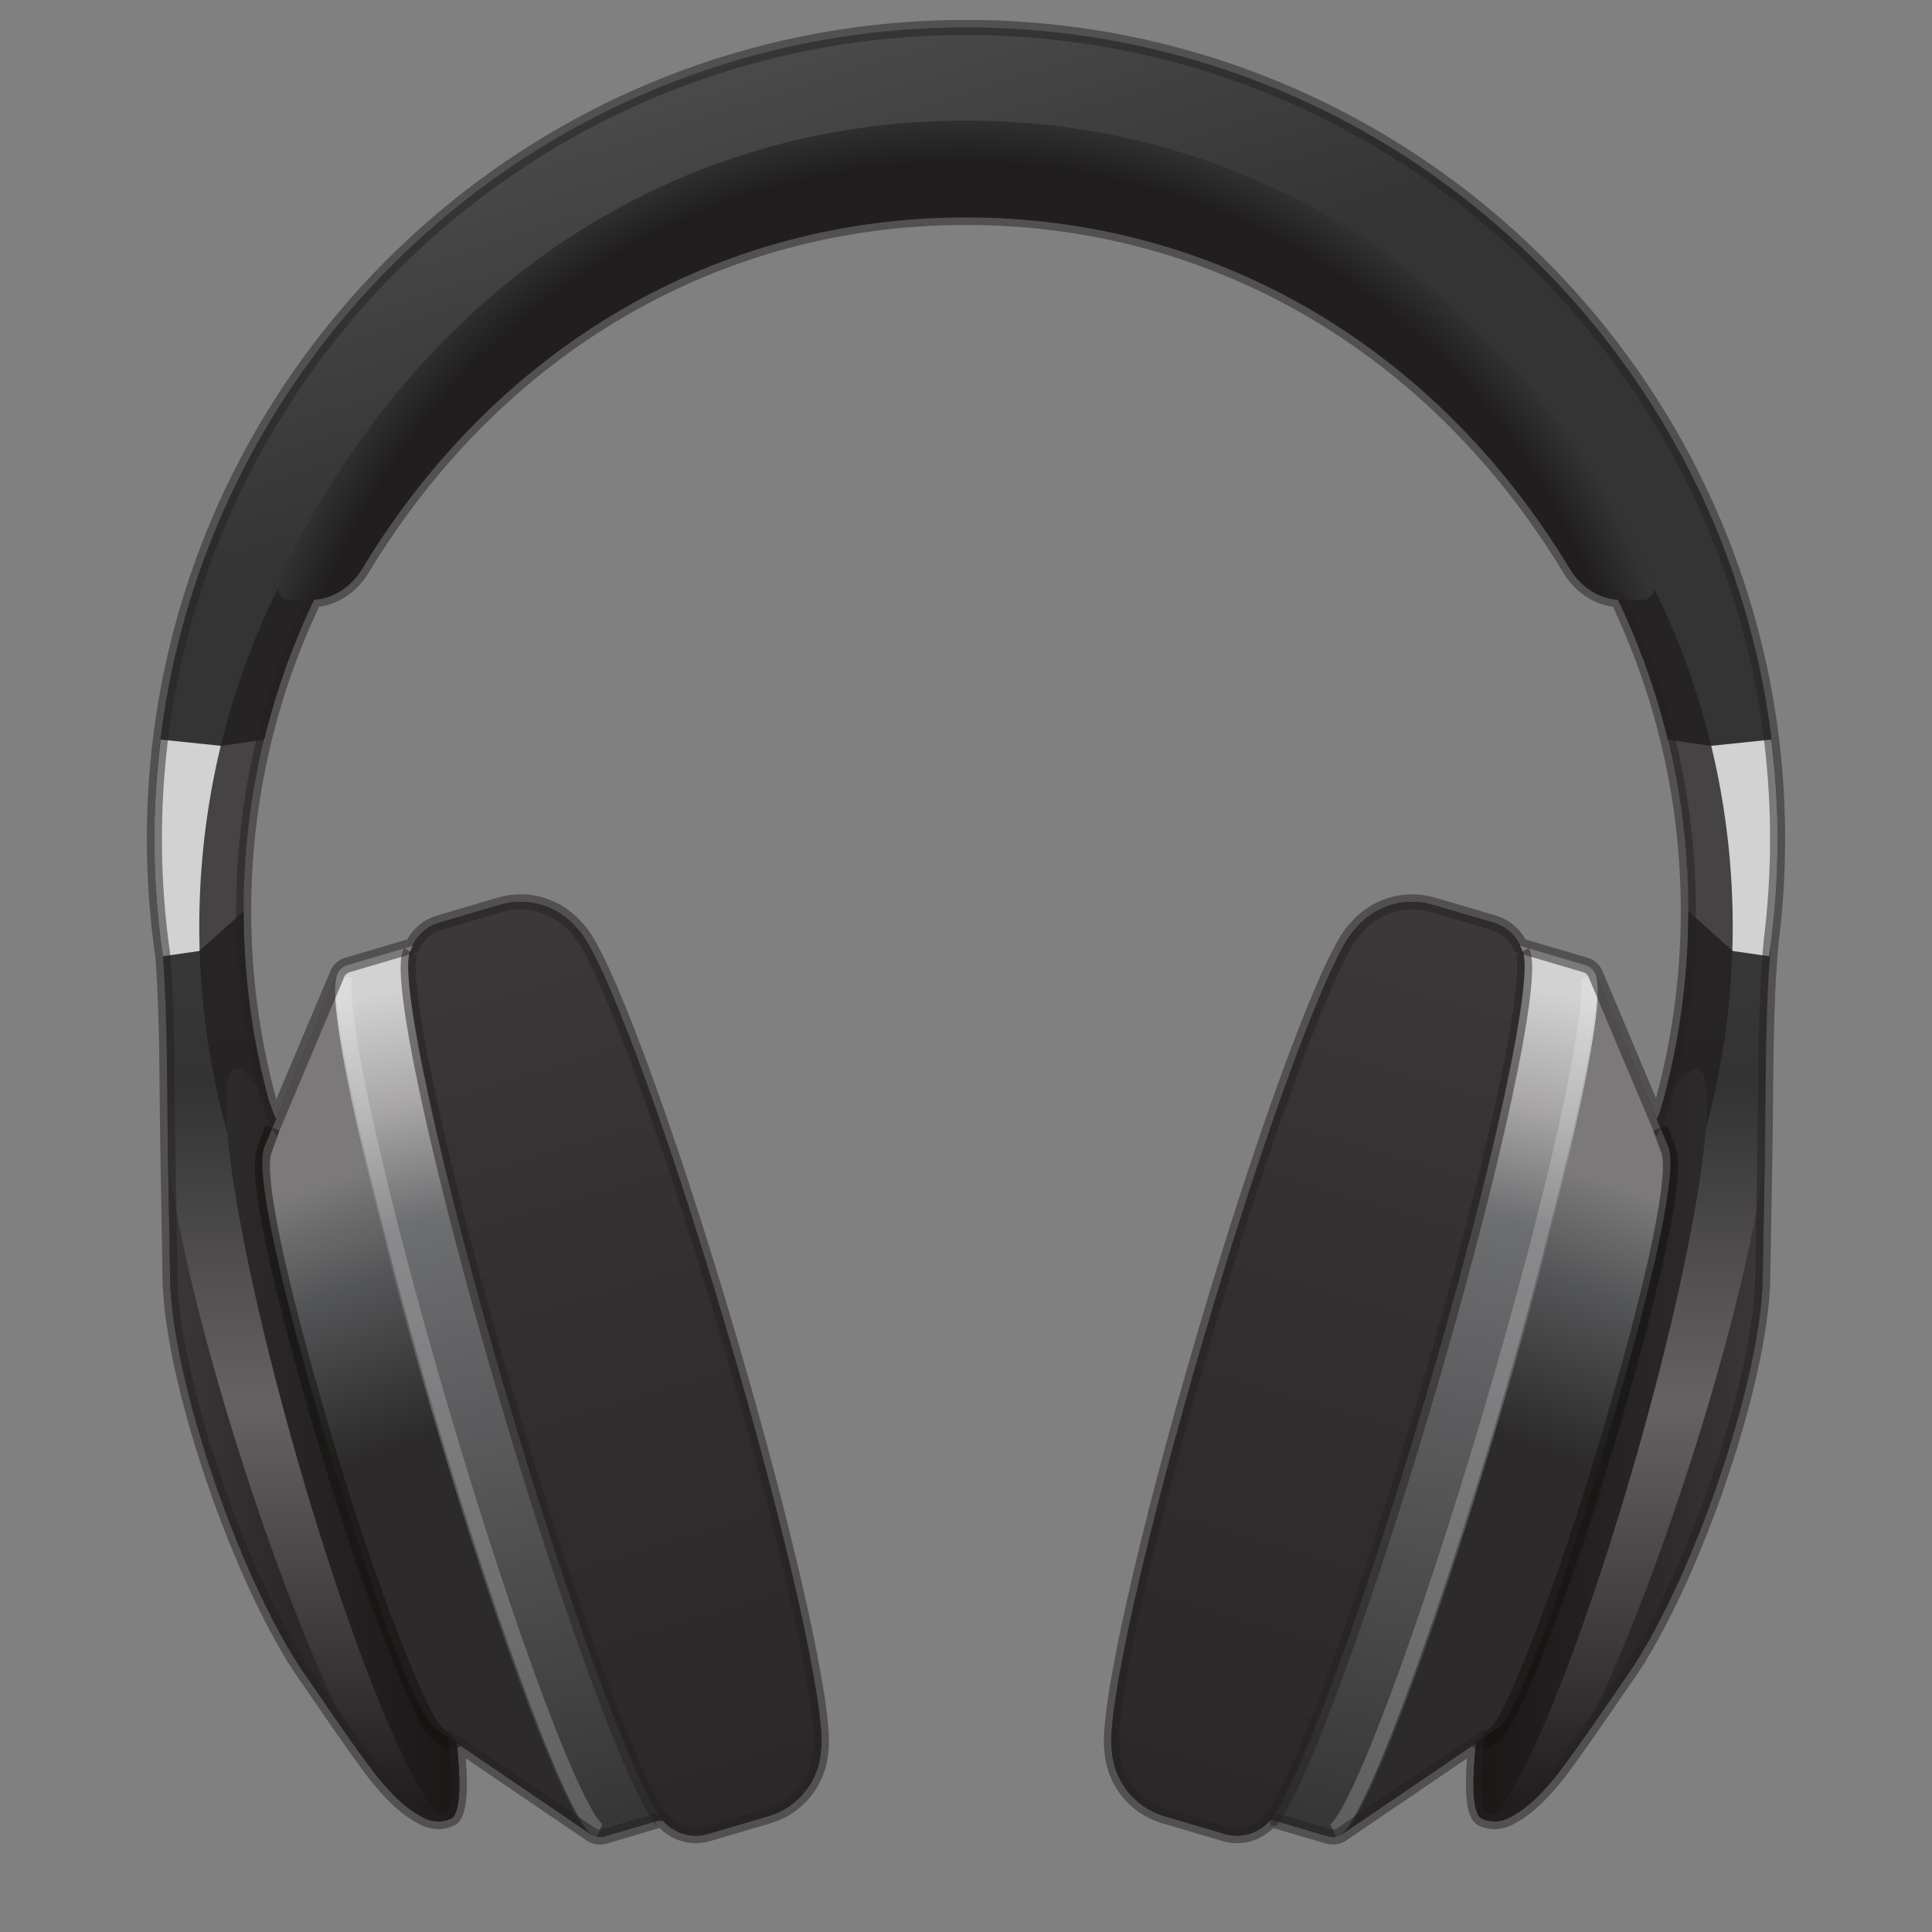 <svg xmlns="http://www.w3.org/2000/svg" xmlns:svg="http://www.w3.org/2000/svg" id="svg2" width="128" height="128" version="1.1" viewBox="0 0 160 160" xml:space="preserve"><rect x="0" y="0" width="160" height="160" fill="#808080" stroke="none"/><defs id="defs6"><clipPath id="clipPath16" clipPathUnits="userSpaceOnUse"><path id="path18" d="m 10.229,72.41 c 0,-2.637 0.195,-5.23 0.563,-7.765 l 0,0 C 11.111,60.501 11.051,56 11.115,52.306 l 0,0 c 0.069,-3.98 0.156,-9.084 0.156,-9.084 l 0,0 0.002,0 c 0.05,-3.194 1.184,-8.423 3.199,-14.111 l 0,0 c 1.62,-4.572 3.49,-8.541 5.18,-11.215 l 0,0 0,0 c 0,0 0.01,-0.016 0.025,-0.037 l 0,0 c 0.277,-0.438 0.55,-0.839 0.815,-1.204 l 0,0 c 1.146,-1.684 3.174,-4.639 4.23,-6.024 l 0,0 c 0.128,-0.174 0.251,-0.331 0.371,-0.47 l 0,0 c 1.11,-1.329 1.87,-2.005 2.902,-2.566 l 0,0 c 1.03,-0.561 1.816,-0.113 1.816,-0.113 l 0,0 c 0.649,0.191 0.773,2.041 0.452,5.031 l 0,0 8.925,-6.065 c 0.246,-0.151 0.55,-0.205 0.848,-0.116 l 0,0 3.826,1.128 C 43.87,7.45 43.879,7.439 43.887,7.429 l 0,0 c 10e-4,0 10e-4,-0.001 10e-4,-0.001 l 0,0 C 43.998,7.289 44.1,7.185 44.192,7.115 l 0,0 C 44.905,6.477 45.917,6.21 46.902,6.5 l 0,0 4.013,1.183 c 2.029,0.599 3.372,2.406 3.477,4.405 l 0,0 c 0.324,2.657 -2.217,14.124 -6.201,27.634 l 0,0 C 44.062,53.727 39.823,65.047 38.23,66.491 l 0,0 c -1.203,1.448 -3.193,2.123 -5.114,1.557 l 0,0 -4.013,-1.183 c -0.814,-0.241 -1.44,-0.813 -1.774,-1.526 l 0,0 -4.315,-1.273 C 22.729,63.983 22.509,63.788 22.38,63.545 l 0,0 -4.087,-9.695 c -0.042,0.082 -0.084,0.166 -0.126,0.246 l 0,0 0,0.002 -0.358,0.991 c -1.085,4 -1.667,8.206 -1.667,12.55 l 0,0 c 0,26.43 21.428,47.857 47.858,47.857 l 0,0 c 26.431,0 47.857,-21.427 47.857,-47.857 l 0,0 c 0,-4.584 -0.647,-9.016 -1.851,-13.213 l 0,0 -0.12,-0.328 0,-0.002 c -0.041,-0.08 -0.083,-0.164 -0.126,-0.246 l 0,0 -4.086,9.695 c -0.129,0.243 -0.349,0.438 -0.635,0.521 l 0,0 -4.315,1.273 c -0.333,0.713 -0.958,1.285 -1.773,1.526 l 0,0 -4.014,1.183 c -1.919,0.566 -3.911,-0.109 -5.112,-1.557 l 0,0 C 88.231,65.047 83.992,53.727 79.862,39.722 l 0,0 C 75.879,26.212 73.337,14.745 73.661,12.088 l 0,0 c 0.106,-1.999 1.448,-3.806 3.479,-4.405 l 0,0 4.012,-1.183 c 0.985,-0.29 1.997,-0.023 2.709,0.615 l 0,0 c 0.093,0.07 0.194,0.174 0.305,0.313 l 0,0 c 0.001,0 0.001,0.001 0.001,0.001 l 0,0 c 0.008,0.01 0.016,0.021 0.024,0.031 l 0,0 3.825,-1.128 c 0.299,-0.089 0.604,-0.035 0.85,0.116 l 0,0 8.925,6.065 c -0.32,-2.99 -0.198,-4.84 0.452,-5.031 l 0,0 c 0,0 0.787,-0.448 1.816,0.113 l 0,0 c 1.032,0.561 1.792,1.237 2.902,2.566 l 0,0 c 0.119,0.139 0.243,0.296 0.371,0.47 l 0,0 c 1.055,1.385 3.084,4.34 4.23,6.024 l 0,0 c 0.265,0.365 0.538,0.766 0.815,1.204 l 0,0 c 0.015,0.021 0.025,0.037 0.025,0.037 l 0,0 -0.001,0 c 1.691,2.674 3.561,6.643 5.181,11.215 l 0,0 c 2.015,5.688 3.149,10.917 3.199,14.111 l 0,0 0.002,0 c 0,0 0.087,5.104 0.156,9.084 l 0,0 c 0.069,3.982 -0.008,8.901 0.405,13.3 l 0,0 c 0,0.002 -10e-4,0.002 -10e-4,0.003 l 0,0 c 0.281,2.228 0.427,4.497 0.427,6.801 l 0,0 c 0,29.697 -24.074,53.771 -53.77,53.771 l 0,0 c -29.697,0 -53.771,-24.074 -53.771,-53.771"/></clipPath><linearGradient id="linearGradient24" x1="0" x2="1" y1="0" y2="0" gradientTransform="matrix(0,-118.813,-118.813,0,64,124.125)" gradientUnits="userSpaceOnUse" spreadMethod="pad"><stop id="stop26" offset="0" stop-color="#3d3d3e" stop-opacity="1"/><stop id="stop28" offset=".406" stop-color="#3d3d3e" stop-opacity="1"/><stop id="stop30" offset=".572" stop-color="#343334" stop-opacity="1"/><stop id="stop32" offset=".748" stop-color="#656263" stop-opacity="1"/><stop id="stop34" offset=".971" stop-color="#1f1d1d" stop-opacity="1"/><stop id="stop36" offset="1" stop-color="#1f1d1d" stop-opacity="1"/></linearGradient><clipPath id="clipPath44" clipPathUnits="userSpaceOnUse"><path id="path46" d="M 0,128 128,128 128,0 0,0 0,128 Z"/></clipPath><clipPath id="clipPath52" clipPathUnits="userSpaceOnUse"><path id="path54" d="m 10.23,126.181 107.54,0 0,-61.536 -107.54,0 0,61.536 z"/></clipPath><clipPath id="clipPath56" clipPathUnits="userSpaceOnUse"><path id="path58" d="m 16.143,67.639 c 0,26.43 21.426,47.857 47.857,47.857 26.431,0 47.857,-21.427 47.857,-47.857 l 5.487,-2.033 c 0,0.002 -10e-4,0.002 -10e-4,0.003 0.281,2.228 0.428,4.497 0.428,6.802 0,29.696 -24.075,53.77 -53.771,53.77 -29.697,0 -53.771,-24.074 -53.771,-53.77 0,-2.638 0.195,-5.23 0.563,-7.766"/></clipPath><linearGradient id="linearGradient60" x1="0" x2="1" y1="0" y2="0" gradientTransform="matrix(10.339,-32.144,-32.144,-10.339,45.379,131.535)" gradientUnits="userSpaceOnUse" spreadMethod="pad"><stop id="stop62" offset="0" stop-color="#797b79" stop-opacity="1"/><stop id="stop64" offset=".074" stop-color="#797b79" stop-opacity="1"/><stop id="stop66" offset=".928" stop-color="#1f1d1d" stop-opacity="1"/><stop id="stop68" offset="1" stop-color="#1f1d1d" stop-opacity="1"/></linearGradient><clipPath id="clipPath96" clipPathUnits="userSpaceOnUse"><path id="path98" d="m 13.202,117.39 101.596,0 0,-65.434 -101.596,0 0,65.434 z"/></clipPath><clipPath id="clipPath112" clipPathUnits="userSpaceOnUse"><path id="path114" d="m 18.473,89.631 c -0.296,-0.615 0.096,-1.38 0.697,-1.38 l 0,0 1.393,0 c 1.362,0 2.647,0.762 3.435,2.064 l 0,0 c 8.877,14.687 23.48,23.28 40.002,23.28 l 0,0 c 16.522,0 31.125,-8.593 40.002,-23.28 l 0,0 c 0.788,-1.302 2.073,-2.064 3.435,-2.064 l 0,0 1.393,0 c 0.602,0 0.993,0.765 0.698,1.38 l 0,0 C 100.255,109.024 83.342,120.012 64,120.012 l 0,0 c -19.341,0 -36.255,-10.988 -45.527,-30.381"/></clipPath><radialGradient id="radialGradient120" cx="0" cy="0" r="1" fx="0" fy="0" gradientTransform="matrix(48.5,0.035,0.035,-48.5,63.667,72.132)" gradientUnits="userSpaceOnUse" spreadMethod="pad"><stop id="stop122" offset="0" stop-color="#1f1d1d" stop-opacity="1"/><stop id="stop124" offset=".928" stop-color="#1f1d1d" stop-opacity="1"/><stop id="stop126" offset="1" stop-color="#343334" stop-opacity="1"/></radialGradient><clipPath id="clipPath134" clipPathUnits="userSpaceOnUse"><path id="path136" d="m 112.003,31.137 c -2.747,-8.555 -5.75,-15.822 -7.929,-19.499 l 0,0 c 1.097,1.519 2.573,3.673 3.488,5.017 l 0,0 c 0.265,0.365 0.538,0.766 0.815,1.204 l 0,0 c 0.015,0.021 0.025,0.037 0.025,0.037 l 0,0 -0.001,0 c 1.691,2.674 3.561,6.643 5.181,11.215 l 0,0 c 2.015,5.688 3.149,10.917 3.199,14.111 l 0,0 0.002,0 c 0,0 0.08,4.748 0.148,8.658 l 0,0 c -0.325,-4.223 -2.129,-12.021 -4.928,-20.743"/></clipPath><linearGradient id="linearGradient142" x1="0" x2="1" y1="0" y2="0" gradientTransform="matrix(12.857,0,0,-12.857,104.074,31.759)" gradientUnits="userSpaceOnUse" spreadMethod="pad"><stop id="stop144" offset="0" stop-color="#2b2829" stop-opacity="1"/><stop id="stop146" offset=".37" stop-color="#2b2829" stop-opacity="1"/><stop id="stop148" offset="1" stop-color="#3b3839" stop-opacity="1"/></linearGradient><clipPath id="clipPath156" clipPathUnits="userSpaceOnUse"><path id="path158" d="M 102.319,33.226 C 98.393,19.502 96.567,7.976 98.243,7.482 l 0,0 c 1.675,-0.494 6.217,10.231 10.144,23.956 l 0,0 c 3.928,13.724 5.753,25.249 4.077,25.744 l 0,0 c -0.037,0.01 -0.076,0.016 -0.116,0.016 l 0,0 c -1.761,0 -6.189,-10.552 -10.029,-23.972"/></clipPath><linearGradient id="linearGradient164" x1="0" x2="1" y1="0" y2="0" gradientTransform="matrix(15.465,0,0,-15.465,97.621,32.332)" gradientUnits="userSpaceOnUse" spreadMethod="pad"><stop id="stop166" offset="0" stop-color="#1a1817" stop-opacity="1"/><stop id="stop168" offset="1" stop-color="#2c2a2a" stop-opacity="1"/></linearGradient><clipPath id="clipPath176" clipPathUnits="userSpaceOnUse"><path id="path178" d="m 105.67,63.532 c 0.016,-0.032 0.04,-0.06 0.054,-0.094 l 0,0 -0.048,0.114 -0.006,-0.02 z"/></clipPath><linearGradient id="linearGradient184" x1="0" x2="1" y1="0" y2="0" gradientTransform="matrix(0.053,0,0,-0.053,105.67,63.495)" gradientUnits="userSpaceOnUse" spreadMethod="pad"><stop id="stop186" offset="0" stop-color="#6d6e70" stop-opacity="1"/><stop id="stop188" offset=".506" stop-color="#545557" stop-opacity="1"/><stop id="stop190" offset="1" stop-color="#2c2a2a" stop-opacity="1"/></linearGradient><clipPath id="clipPath198" clipPathUnits="userSpaceOnUse"><path id="path200" d="M 105.798,63.113 C 106.32,60.889 103.639,48.73 99.39,34.314 l 0,0 C 95.083,19.706 90.678,7.921 89.085,6.589 l 0,0 10.068,6.851 c 1.335,0.895 4.265,8.847 7.403,19.494 l 0,0 c 3.141,10.646 4.608,17.625 3.967,19.105 l 0,0 -4.792,11.38 c 0.037,-0.098 0.06,-0.2 0.067,-0.306"/></clipPath><linearGradient id="linearGradient206" x1="0" x2="1" y1="0" y2="0" gradientTransform="matrix(11.56,33.986,33.986,-11.56,95.139,15.465)" gradientUnits="userSpaceOnUse" spreadMethod="pad"><stop id="stop208" offset="0" stop-color="#2c2a2a" stop-opacity="1"/><stop id="stop210" offset=".5" stop-color="#2c2a2a" stop-opacity="1"/><stop id="stop212" offset=".803" stop-color="#545557" stop-opacity="1"/><stop id="stop214" offset="1" stop-color="#7b7979" stop-opacity="1"/></linearGradient><clipPath id="clipPath222" clipPathUnits="userSpaceOnUse"><path id="path224" d="m 88.952,6.499 c 0.02,0.012 0.04,0.027 0.059,0.04 l 0,0 -0.059,-0.04 z M 88.932,6.488 C 88.912,6.474 88.889,6.466 88.868,6.453 l 0,0 -0.004,-0.014 0.088,0.06 C 88.945,6.495 88.938,6.491 88.932,6.488"/></clipPath><linearGradient id="linearGradient230" x1="0" x2="1" y1="0" y2="0" gradientTransform="matrix(0.147,0,0,-0.147,88.864,6.489)" gradientUnits="userSpaceOnUse" spreadMethod="pad"><stop id="stop232" offset="0" stop-color="#6d6e70" stop-opacity="1"/><stop id="stop234" offset=".506" stop-color="#545557" stop-opacity="1"/><stop id="stop236" offset="1" stop-color="#2c2a2a" stop-opacity="1"/></linearGradient><clipPath id="clipPath244" clipPathUnits="userSpaceOnUse"><path id="path246" d="M 89.825,66.491 C 88.231,65.047 83.992,53.727 79.862,39.722 l 0,0 C 75.879,26.212 73.337,14.745 73.661,12.088 l 0,0 c 0.106,-1.999 1.448,-3.806 3.479,-4.405 l 0,0 4.012,-1.183 c 0.985,-0.29 1.997,-0.023 2.709,0.615 l 0,0 c 0.093,0.07 0.194,0.174 0.305,0.313 l 0,0 c 0.001,0 0.001,0.001 0.001,0.001 l 0,0 c 1.84,2.303 6.117,13.841 10.284,27.974 l 0,0 c 4.521,15.334 7.276,28.173 6.398,29.626 l 0,0 c -0.286,0.856 -0.969,1.562 -1.898,1.836 l 0,0 -4.014,1.183 c -0.458,0.135 -0.921,0.2 -1.376,0.2 l 0,0 c -1.45,0 -2.822,-0.655 -3.736,-1.757"/></clipPath><linearGradient id="linearGradient252" x1="0" x2="1" y1="0" y2="0" gradientTransform="matrix(13.647,-4.026,-4.026,-13.647,80.459,39.512)" gradientUnits="userSpaceOnUse" spreadMethod="pad"><stop id="stop254" offset="0" stop-color="#363233" stop-opacity="1"/><stop id="stop256" offset=".334" stop-color="#343131" stop-opacity="1"/><stop id="stop258" offset="1" stop-color="#2b2829" stop-opacity="1"/></linearGradient><clipPath id="clipPath266" clipPathUnits="userSpaceOnUse"><path id="path268" d="M 89.825,66.491 C 88.231,65.047 83.992,53.727 79.862,39.722 l 0,0 C 75.879,26.212 73.337,14.745 73.661,12.088 l 0,0 c 0.106,-1.999 1.448,-3.806 3.479,-4.405 l 0,0 4.012,-1.183 c 0.985,-0.29 1.997,-0.023 2.709,0.615 l 0,0 c 0.093,0.07 0.194,0.174 0.305,0.313 l 0,0 c 0.001,0 0.001,0.001 0.001,0.001 l 0,0 c 1.84,2.303 6.117,13.841 10.284,27.974 l 0,0 c 4.521,15.334 7.276,28.173 6.398,29.626 l 0,0 c -0.286,0.856 -0.969,1.562 -1.898,1.836 l 0,0 -4.014,1.183 c -0.458,0.135 -0.921,0.2 -1.376,0.2 l 0,0 c -1.45,0 -2.822,-0.655 -3.736,-1.757"/></clipPath><linearGradient id="linearGradient274" x1="0" x2="1" y1="0" y2="0" gradientTransform="matrix(-17.185,-57.524,-57.524,17.185,95.731,66.264)" gradientUnits="userSpaceOnUse" spreadMethod="pad"><stop id="stop276" offset="0" stop-color="#3b3839" stop-opacity="1"/><stop id="stop278" offset=".279" stop-color="#363233" stop-opacity="1"/><stop id="stop280" offset=".5" stop-color="#322e2f" stop-opacity="1"/><stop id="stop282" offset="1" stop-color="#2b2829" stop-opacity="1"/></linearGradient><clipPath id="clipPath290" clipPathUnits="userSpaceOnUse"><path id="path292" d="m 100.849,65.029 c 0.878,-1.453 -1.877,-14.292 -6.398,-29.626 l 0,0 C 90.3,21.321 86.039,9.822 84.19,7.46 l 0,0 3.826,-1.128 c 0.327,-0.097 0.659,-0.026 0.916,0.156 l 0,0 c 1.444,0.63 6.004,12.719 10.458,27.826 l 0,0 c 4.249,14.416 6.93,26.575 6.408,28.799 l 0,0 c -0.028,0.433 -0.317,0.824 -0.759,0.953 l 0,0 -4.339,1.28 c 0.05,-0.105 0.112,-0.206 0.149,-0.317"/></clipPath><linearGradient id="linearGradient298" x1="0" x2="1" y1="0" y2="0" gradientTransform="matrix(-12.556,-55.004,-55.004,12.556,101.639,62.578)" gradientUnits="userSpaceOnUse" spreadMethod="pad"><stop id="stop300" offset="0" stop-color="#d3d2d2" stop-opacity="1"/><stop id="stop302" offset=".139" stop-color="#a7a5a6" stop-opacity="1"/><stop id="stop304" offset=".274" stop-color="#6d6e70" stop-opacity="1"/><stop id="stop306" offset="1" stop-color="#373737" stop-opacity="1"/></linearGradient><clipPath id="clipPath314" clipPathUnits="userSpaceOnUse"><path id="path316" d="M 0,128 128,128 128,0 0,0 0,128 Z"/></clipPath><clipPath id="clipPath322" clipPathUnits="userSpaceOnUse"><path id="path324" d="m 97.497,53.442 13.674,0 0,-41.315 -13.674,0 0,41.315 z"/></clipPath><clipPath id="clipPath338" clipPathUnits="userSpaceOnUse"><path id="path340" d="m 83.776,65.193 17.736,0 0,-58.172 -17.736,0 0,58.172 z"/></clipPath><clipPath id="clipPath354" clipPathUnits="userSpaceOnUse"><path id="path356" d="m 88.145,63.431 17.631,0 0,-57.197 -17.631,0 0,57.197 z"/></clipPath><clipPath id="clipPath370" clipPathUnits="userSpaceOnUse"><path id="path372" d="m 11.271,43.222 0.002,0 c 0.05,-3.194 1.184,-8.423 3.199,-14.111 l 0,0 c 1.62,-4.572 3.49,-8.541 5.18,-11.215 l 0,0 0,0 c 0,0 0.01,-0.016 0.025,-0.037 l 0,0 c 0.277,-0.438 0.55,-0.839 0.815,-1.204 l 0,0 c 0.914,-1.344 2.391,-3.498 3.488,-5.017 l 0,0 c -2.178,3.677 -5.183,10.944 -7.929,19.499 l 0,0 c -2.798,8.722 -4.603,16.52 -4.928,20.743 l 0,0 c 0.068,-3.91 0.148,-8.658 0.148,-8.658"/></clipPath><linearGradient id="linearGradient378" x1="0" x2="1" y1="0" y2="0" gradientTransform="matrix(-12.857,0,0,-12.857,23.979,31.759)" gradientUnits="userSpaceOnUse" spreadMethod="pad"><stop id="stop380" offset="0" stop-color="#2b2829" stop-opacity="1"/><stop id="stop382" offset=".37" stop-color="#2b2829" stop-opacity="1"/><stop id="stop384" offset="1" stop-color="#3b3839" stop-opacity="1"/></linearGradient><clipPath id="clipPath392" clipPathUnits="userSpaceOnUse"><path id="path394" d="m 15.591,57.182 c -1.676,-0.495 0.149,-12.02 4.076,-25.744 l 0,0 C 23.594,17.713 28.135,6.988 29.811,7.482 l 0,0 c 1.675,0.494 -0.15,12.02 -4.076,25.744 l 0,0 c -3.84,13.42 -8.268,23.972 -10.029,23.972 l 0,0 c -0.04,0 -0.078,-0.006 -0.115,-0.016"/></clipPath><linearGradient id="linearGradient400" x1="0" x2="1" y1="0" y2="0" gradientTransform="matrix(-15.465,0,0,-15.465,30.433,32.332)" gradientUnits="userSpaceOnUse" spreadMethod="pad"><stop id="stop402" offset="0" stop-color="#1a1817" stop-opacity="1"/><stop id="stop404" offset="1" stop-color="#2c2a2a" stop-opacity="1"/></linearGradient><clipPath id="clipPath412" clipPathUnits="userSpaceOnUse"><path id="path414" d="m 22.336,63.45 c 0.013,0.028 0.033,0.054 0.048,0.082 l 0,0 -0.006,0.02 -0.042,-0.102 z m -0.005,-0.012 0.005,0.012 c -0.002,-0.004 -0.004,-0.008 -0.005,-0.012"/></clipPath><linearGradient id="linearGradient420" x1="0" x2="1" y1="0" y2="0" gradientTransform="matrix(-0.053,0,0,-0.053,22.384,63.495)" gradientUnits="userSpaceOnUse" spreadMethod="pad"><stop id="stop422" offset="0" stop-color="#6d6e70" stop-opacity="1"/><stop id="stop424" offset=".506" stop-color="#545557" stop-opacity="1"/><stop id="stop426" offset="1" stop-color="#2c2a2a" stop-opacity="1"/></linearGradient><clipPath id="clipPath434" clipPathUnits="userSpaceOnUse"><path id="path436" d="m 17.531,52.039 c -0.641,-1.48 0.827,-8.459 3.966,-19.105 l 0,0 C 24.636,22.287 27.566,14.335 28.901,13.44 l 0,0 10.068,-6.851 C 37.376,7.921 32.971,19.706 28.664,34.314 l 0,0 C 24.413,48.73 21.735,60.889 22.256,63.113 l 0,0 c 0.006,0.106 0.03,0.208 0.067,0.306 l 0,0 -4.792,-11.38 z"/></clipPath><linearGradient id="linearGradient442" x1="0" x2="1" y1="0" y2="0" gradientTransform="matrix(-11.56,33.986,-33.986,-11.56,32.915,15.465)" gradientUnits="userSpaceOnUse" spreadMethod="pad"><stop id="stop444" offset="0" stop-color="#2c2a2a" stop-opacity="1"/><stop id="stop446" offset=".5" stop-color="#2c2a2a" stop-opacity="1"/><stop id="stop448" offset=".803" stop-color="#545557" stop-opacity="1"/><stop id="stop450" offset="1" stop-color="#7b7979" stop-opacity="1"/></linearGradient><clipPath id="clipPath458" clipPathUnits="userSpaceOnUse"><path id="path460" d="m 39.057,6.53 c -0.005,0.003 -0.009,0.006 -0.014,0.009 l 0,0 0.014,-0.009 z M 39.1,6.5 39.057,6.53 C 39.072,6.52 39.086,6.509 39.1,6.5 m 0.09,-0.061 -0.005,0.014 c -0.02,0.013 -0.043,0.021 -0.063,0.035 l 0,0 C 39.115,6.491 39.108,6.495 39.1,6.5 l 0,0 0.09,-0.061 z"/></clipPath><linearGradient id="linearGradient466" x1="0" x2="1" y1="0" y2="0" gradientTransform="matrix(-0.147,0,0,-0.147,39.19,6.489)" gradientUnits="userSpaceOnUse" spreadMethod="pad"><stop id="stop468" offset="0" stop-color="#6d6e70" stop-opacity="1"/><stop id="stop470" offset=".506" stop-color="#545557" stop-opacity="1"/><stop id="stop472" offset="1" stop-color="#2c2a2a" stop-opacity="1"/></linearGradient><clipPath id="clipPath480" clipPathUnits="userSpaceOnUse"><path id="path482" d="m 33.116,68.048 -4.013,-1.183 c -0.929,-0.274 -1.613,-0.98 -1.898,-1.836 l 0,0 c -0.878,-1.453 1.877,-14.292 6.397,-29.626 l 0,0 C 37.77,21.27 42.047,9.732 43.887,7.429 l 0,0 c 10e-4,0 10e-4,-0.001 10e-4,-0.001 l 0,0 C 43.998,7.289 44.1,7.185 44.192,7.115 l 0,0 C 44.905,6.477 45.917,6.21 46.902,6.5 l 0,0 4.013,1.183 c 2.029,0.599 3.372,2.406 3.477,4.405 l 0,0 c 0.324,2.657 -2.217,14.124 -6.201,27.634 l 0,0 C 44.062,53.727 39.823,65.047 38.23,66.491 l 0,0 c -0.916,1.102 -2.287,1.757 -3.737,1.757 l 0,0 c -0.455,0 -0.918,-0.065 -1.377,-0.2"/></clipPath><linearGradient id="linearGradient488" x1="0" x2="1" y1="0" y2="0" gradientTransform="matrix(-13.647,-4.026,4.026,-13.647,47.595,39.512)" gradientUnits="userSpaceOnUse" spreadMethod="pad"><stop id="stop490" offset="0" stop-color="#363233" stop-opacity="1"/><stop id="stop492" offset=".334" stop-color="#343131" stop-opacity="1"/><stop id="stop494" offset="1" stop-color="#2b2829" stop-opacity="1"/></linearGradient><clipPath id="clipPath502" clipPathUnits="userSpaceOnUse"><path id="path504" d="m 33.116,68.048 -4.013,-1.183 c -0.929,-0.274 -1.613,-0.98 -1.898,-1.836 l 0,0 c -0.878,-1.453 1.877,-14.292 6.397,-29.626 l 0,0 C 37.77,21.27 42.047,9.732 43.887,7.429 l 0,0 c 10e-4,0 10e-4,-0.001 10e-4,-0.001 l 0,0 C 43.998,7.289 44.1,7.185 44.192,7.115 l 0,0 C 44.905,6.477 45.917,6.21 46.902,6.5 l 0,0 4.013,1.183 c 2.029,0.599 3.372,2.406 3.477,4.405 l 0,0 c 0.324,2.657 -2.217,14.124 -6.201,27.634 l 0,0 C 44.062,53.727 39.823,65.047 38.23,66.491 l 0,0 c -0.916,1.102 -2.287,1.757 -3.737,1.757 l 0,0 c -0.455,0 -0.918,-0.065 -1.377,-0.2"/></clipPath><linearGradient id="linearGradient510" x1="0" x2="1" y1="0" y2="0" gradientTransform="matrix(17.185,-57.524,57.524,17.185,32.323,66.264)" gradientUnits="userSpaceOnUse" spreadMethod="pad"><stop id="stop512" offset="0" stop-color="#3b3839" stop-opacity="1"/><stop id="stop514" offset=".279" stop-color="#363233" stop-opacity="1"/><stop id="stop516" offset=".5" stop-color="#322e2f" stop-opacity="1"/><stop id="stop518" offset="1" stop-color="#2b2829" stop-opacity="1"/></linearGradient><clipPath id="clipPath526" clipPathUnits="userSpaceOnUse"><path id="path528" d="m 23.015,64.066 c -0.441,-0.129 -0.731,-0.52 -0.759,-0.953 l 0,0 C 21.735,60.889 24.413,48.73 28.664,34.314 l 0,0 C 33.118,19.207 37.678,7.118 39.122,6.488 l 0,0 c 0.258,-0.182 0.59,-0.253 0.914,-0.156 l 0,0 3.829,1.128 c -1.85,2.362 -6.111,13.861 -10.263,27.943 l 0,0 c -4.52,15.334 -7.275,28.173 -6.397,29.626 l 0,0 c 0.037,0.111 0.098,0.212 0.149,0.317 l 0,0 -4.339,-1.28 z"/></clipPath><linearGradient id="linearGradient534" x1="0" x2="1" y1="0" y2="0" gradientTransform="matrix(12.556,-55.004,55.004,12.556,26.415,62.578)" gradientUnits="userSpaceOnUse" spreadMethod="pad"><stop id="stop536" offset="0" stop-color="#d3d2d2" stop-opacity="1"/><stop id="stop538" offset=".139" stop-color="#a7a5a6" stop-opacity="1"/><stop id="stop540" offset=".274" stop-color="#6d6e70" stop-opacity="1"/><stop id="stop542" offset="1" stop-color="#373737" stop-opacity="1"/></linearGradient><clipPath id="clipPath550" clipPathUnits="userSpaceOnUse"><path id="path552" d="M 0,128 128,128 128,0 0,0 0,128 Z"/></clipPath><clipPath id="clipPath558" clipPathUnits="userSpaceOnUse"><path id="path560" d="m 16.883,53.442 13.674,0 0,-41.315 -13.674,0 0,41.315 z"/></clipPath><clipPath id="clipPath574" clipPathUnits="userSpaceOnUse"><path id="path576" d="m 26.542,65.193 17.736,0 0,-58.172 -17.736,0 0,58.172 z"/></clipPath><clipPath id="clipPath590" clipPathUnits="userSpaceOnUse"><path id="path592" d="m 22.278,63.431 17.631,0 0,-57.197 -17.631,0 0,57.197 z"/></clipPath><clipPath id="clipPath606" clipPathUnits="userSpaceOnUse"><path id="path608" d="m 9.73,126.681 108.54,0 0,-120.892 -108.54,0 0,120.892 z"/></clipPath><clipPath id="clipPath610" clipPathUnits="userSpaceOnUse"><path id="path612" d="m 9.73,126.681 108.54,0 0,-120.892 -108.54,0 0,120.892 z"/></clipPath><clipPath id="clipPath634" clipPathUnits="userSpaceOnUse"><path id="path636" d="m 22.695,10.157 39.434,0 0,-8.896 -39.434,0 0,8.896 z"/></clipPath><clipPath id="clipPath638" clipPathUnits="userSpaceOnUse"><path id="path640" d="m 62.128,5.709 c 0,-2.456 -8.827,-4.447 -19.716,-4.447 -10.89,0 -19.718,1.991 -19.718,4.447 0,2.457 8.828,4.448 19.718,4.448 10.889,0 19.716,-1.991 19.716,-4.448"/></clipPath><clipPath id="clipPath642" clipPathUnits="userSpaceOnUse"><path id="path644" d="m -32768,32767 65535,0 0,-65535 -65535,0 0,65535 z"/></clipPath><radialGradient id="radialGradient646" cx="0" cy="0" r="1" fx="0" fy="0" gradientTransform="matrix(19.803,0,0,-4.167,42.411,5.709)" gradientUnits="userSpaceOnUse" spreadMethod="pad"><stop id="stop648" offset="0" stop-color="#fff" stop-opacity="1"/><stop id="stop650" offset=".531" stop-color="#fff" stop-opacity="0"/><stop id="stop652" offset="1" stop-color="#fff" stop-opacity="0"/></radialGradient><mask id="mask654" width="1" height="1" x="0" y="0" maskUnits="userSpaceOnUse"><g id="g656"><g id="g658" clip-path="url(#clipPath642)"><g id="g660"><g id="g662"><path id="path664" fill="url(#radialGradient646)" stroke="none" d="m -32768,32767 65535,0 0,-65535 -65535,0 0,65535 z"/></g></g></g></g></mask><radialGradient id="radialGradient666" cx="0" cy="0" r="1" fx="0" fy="0" gradientTransform="matrix(19.803,0,0,-4.167,42.411,5.709)" gradientUnits="userSpaceOnUse" spreadMethod="pad"><stop id="stop668" offset="0" stop-color="#100f0d" stop-opacity="1"/><stop id="stop670" offset=".531" stop-color="#100f0d" stop-opacity="1"/><stop id="stop672" offset="1" stop-color="#100f0d" stop-opacity="1"/></radialGradient><clipPath id="clipPath696" clipPathUnits="userSpaceOnUse"><path id="path698" d="m 66.509,10.157 39.434,0 0,-8.896 -39.434,0 0,8.896 z"/></clipPath><clipPath id="clipPath700" clipPathUnits="userSpaceOnUse"><path id="path702" d="m 105.942,5.709 c 0,-2.456 -8.827,-4.447 -19.716,-4.447 -10.89,0 -19.717,1.991 -19.717,4.447 0,2.457 8.827,4.448 19.717,4.448 10.889,0 19.716,-1.991 19.716,-4.448"/></clipPath><clipPath id="clipPath704" clipPathUnits="userSpaceOnUse"><path id="path706" d="m -32768,32767 65535,0 0,-65535 -65535,0 0,65535 z"/></clipPath><radialGradient id="radialGradient708" cx="0" cy="0" r="1" fx="0" fy="0" gradientTransform="matrix(19.803,0,0,-4.167,86.226,5.709)" gradientUnits="userSpaceOnUse" spreadMethod="pad"><stop id="stop710" offset="0" stop-color="#fff" stop-opacity="1"/><stop id="stop712" offset=".531" stop-color="#fff" stop-opacity="0"/><stop id="stop714" offset="1" stop-color="#fff" stop-opacity="0"/></radialGradient><mask id="mask716" width="1" height="1" x="0" y="0" maskUnits="userSpaceOnUse"><g id="g718"><g id="g720" clip-path="url(#clipPath704)"><g id="g722"><g id="g724"><path id="path726" fill="url(#radialGradient708)" stroke="none" d="m -32768,32767 65535,0 0,-65535 -65535,0 0,65535 z"/></g></g></g></g></mask><radialGradient id="radialGradient728" cx="0" cy="0" r="1" fx="0" fy="0" gradientTransform="matrix(19.803,0,0,-4.167,86.226,5.709)" gradientUnits="userSpaceOnUse" spreadMethod="pad"><stop id="stop730" offset="0" stop-color="#100f0d" stop-opacity="1"/><stop id="stop732" offset=".531" stop-color="#100f0d" stop-opacity="1"/><stop id="stop734" offset="1" stop-color="#100f0d" stop-opacity="1"/></radialGradient></defs><g id="g10" transform="matrix(1.25,0,0,-1.25,0,160)"><g id="g12"><g id="g14" clip-path="url(#clipPath16)"><g id="g20"><g id="g22"><path id="path38" fill="url(#linearGradient24)" stroke="none" d="m 10.229,72.41 c 0,-2.637 0.195,-5.23 0.563,-7.765 l 0,0 C 11.111,60.501 11.051,56 11.115,52.306 l 0,0 c 0.069,-3.98 0.156,-9.084 0.156,-9.084 l 0,0 0.002,0 c 0.05,-3.194 1.184,-8.423 3.199,-14.111 l 0,0 c 1.62,-4.572 3.49,-8.541 5.18,-11.215 l 0,0 0,0 c 0,0 0.01,-0.016 0.025,-0.037 l 0,0 c 0.277,-0.438 0.55,-0.839 0.815,-1.204 l 0,0 c 1.146,-1.684 3.174,-4.639 4.23,-6.024 l 0,0 c 0.128,-0.174 0.251,-0.331 0.371,-0.47 l 0,0 c 1.11,-1.329 1.87,-2.005 2.902,-2.566 l 0,0 c 1.03,-0.561 1.816,-0.113 1.816,-0.113 l 0,0 c 0.649,0.191 0.773,2.041 0.452,5.031 l 0,0 8.925,-6.065 c 0.246,-0.151 0.55,-0.205 0.848,-0.116 l 0,0 3.826,1.128 C 43.87,7.45 43.879,7.439 43.887,7.429 l 0,0 c 10e-4,0 10e-4,-0.001 10e-4,-0.001 l 0,0 C 43.998,7.289 44.1,7.185 44.192,7.115 l 0,0 C 44.905,6.477 45.917,6.21 46.902,6.5 l 0,0 4.013,1.183 c 2.029,0.599 3.372,2.406 3.477,4.405 l 0,0 c 0.324,2.657 -2.217,14.124 -6.201,27.634 l 0,0 C 44.062,53.727 39.823,65.047 38.23,66.491 l 0,0 c -1.203,1.448 -3.193,2.123 -5.114,1.557 l 0,0 -4.013,-1.183 c -0.814,-0.241 -1.44,-0.813 -1.774,-1.526 l 0,0 -4.315,-1.273 C 22.729,63.983 22.509,63.788 22.38,63.545 l 0,0 -4.087,-9.695 c -0.042,0.082 -0.084,0.166 -0.126,0.246 l 0,0 0,0.002 -0.358,0.991 c -1.085,4 -1.667,8.206 -1.667,12.55 l 0,0 c 0,26.43 21.428,47.857 47.858,47.857 l 0,0 c 26.431,0 47.857,-21.427 47.857,-47.857 l 0,0 c 0,-4.584 -0.647,-9.016 -1.851,-13.213 l 0,0 -0.12,-0.328 0,-0.002 c -0.041,-0.08 -0.083,-0.164 -0.126,-0.246 l 0,0 -4.086,9.695 c -0.129,0.243 -0.349,0.438 -0.635,0.521 l 0,0 -4.315,1.273 c -0.333,0.713 -0.958,1.285 -1.773,1.526 l 0,0 -4.014,1.183 c -1.919,0.566 -3.911,-0.109 -5.112,-1.557 l 0,0 C 88.231,65.047 83.992,53.727 79.862,39.722 l 0,0 C 75.879,26.212 73.337,14.745 73.661,12.088 l 0,0 c 0.106,-1.999 1.448,-3.806 3.479,-4.405 l 0,0 4.012,-1.183 c 0.985,-0.29 1.997,-0.023 2.709,0.615 l 0,0 c 0.093,0.07 0.194,0.174 0.305,0.313 l 0,0 c 0.001,0 0.001,0.001 0.001,0.001 l 0,0 c 0.008,0.01 0.016,0.021 0.024,0.031 l 0,0 3.825,-1.128 c 0.299,-0.089 0.604,-0.035 0.85,0.116 l 0,0 8.925,6.065 c -0.32,-2.99 -0.198,-4.84 0.452,-5.031 l 0,0 c 0,0 0.787,-0.448 1.816,0.113 l 0,0 c 1.032,0.561 1.792,1.237 2.902,2.566 l 0,0 c 0.119,0.139 0.243,0.296 0.371,0.47 l 0,0 c 1.055,1.385 3.084,4.34 4.23,6.024 l 0,0 c 0.265,0.365 0.538,0.766 0.815,1.204 l 0,0 c 0.015,0.021 0.025,0.037 0.025,0.037 l 0,0 -0.001,0 c 1.691,2.674 3.561,6.643 5.181,11.215 l 0,0 c 2.015,5.688 3.149,10.917 3.199,14.111 l 0,0 0.002,0 c 0,0 0.087,5.104 0.156,9.084 l 0,0 c 0.069,3.982 -0.008,8.901 0.405,13.3 l 0,0 c 0,0.002 -10e-4,0.002 -10e-4,0.003 l 0,0 c 0.281,2.228 0.427,4.497 0.427,6.801 l 0,0 c 0,29.697 -24.074,53.771 -53.77,53.771 l 0,0 c -29.697,0 -53.771,-24.074 -53.771,-53.771"/></g></g></g></g><g id="g40"><g id="g42" clip-path="url(#clipPath44)"><g id="g48"><g id="g70"><g id="g72" clip-path="url(#clipPath52)" opacity=".3"><g id="g74"><g id="g76" clip-path="url(#clipPath56)"><g id="g78"><g id="g80"><path id="path82" fill="url(#linearGradient60)" stroke="none" d="m 16.143,67.639 c 0,26.43 21.426,47.857 47.857,47.857 26.431,0 47.857,-21.427 47.857,-47.857 l 5.487,-2.033 c 0,0.002 -10e-4,0.002 -10e-4,0.003 0.281,2.228 0.428,4.497 0.428,6.802 0,29.696 -24.075,53.77 -53.771,53.77 -29.697,0 -53.771,-24.074 -53.771,-53.77 0,-2.638 0.195,-5.23 0.563,-7.766"/></g></g></g></g></g></g></g><g id="g84" transform="translate(10.646,79.001)"><path id="path86" fill="#d3d2d2" fill-opacity="1" fill-rule="nonzero" stroke="none" d="m 0,0 c -0.264,-2.162 -0.417,-4.357 -0.417,-6.59 0,-2.638 0.195,-5.23 0.563,-7.766 l 2.41,0.349 2.941,2.645 c 0,3.916 0.481,7.719 1.368,11.362 L 4.021,-0.417 0,0 Z"/></g><g id="g88" transform="translate(117.353,79.001)"><path id="path90" fill="#d3d2d2" fill-opacity="1" fill-rule="nonzero" stroke="none" d="m 0,0 c 0.265,-2.162 0.417,-4.357 0.417,-6.59 0,-2.638 -0.194,-5.23 -0.562,-7.766 l -2.411,0.349 -2.94,2.645 c 0,3.916 -0.482,7.719 -1.369,11.362 L -4.021,-0.417 0,0 Z"/></g><g id="g92"><g id="g100"><g id="g102" clip-path="url(#clipPath96)" opacity=".8"><g id="g104" transform="translate(112.572,51.956)"><path id="path106" fill="#231f20" fill-opacity="1" fill-rule="nonzero" stroke="none" d="M 0,0 C 0.044,0.088 0.09,0.178 0.134,0.263 L 0.26,0.611 c 1.278,4.455 1.966,9.16 1.966,14.025 0,28.055 -22.744,50.798 -50.798,50.798 -28.055,0 -50.798,-22.743 -50.798,-50.798 0,-4.611 0.617,-9.075 1.769,-13.321 l 0.38,-1.052 C -97.177,0.178 -97.132,0.088 -97.087,0 l 2.808,1.894 c -0.042,0.083 -0.084,0.167 -0.126,0.247 l 0,10e-4 -0.358,0.991 c -1.085,4 -1.667,8.206 -1.667,12.55 0,26.43 21.427,47.857 47.858,47.857 26.43,0 47.857,-21.427 47.857,-47.857 0,-4.584 -0.647,-9.016 -1.851,-13.213 l -0.12,-0.328 0,-10e-4 C -2.728,2.061 -2.77,1.977 -2.812,1.894 L 0,0 Z"/></g></g></g></g></g></g><g id="g108"><g id="g110" clip-path="url(#clipPath112)"><g id="g116"><g id="g118"><path id="path128" fill="url(#radialGradient120)" stroke="none" d="m 18.473,89.631 c -0.296,-0.615 0.096,-1.38 0.697,-1.38 l 0,0 1.393,0 c 1.362,0 2.647,0.762 3.435,2.064 l 0,0 c 8.877,14.687 23.48,23.28 40.002,23.28 l 0,0 c 16.522,0 31.125,-8.593 40.002,-23.28 l 0,0 c 0.788,-1.302 2.073,-2.064 3.435,-2.064 l 0,0 1.393,0 c 0.602,0 0.993,0.765 0.698,1.38 l 0,0 C 100.255,109.024 83.342,120.012 64,120.012 l 0,0 c -19.341,0 -36.255,-10.988 -45.527,-30.381"/></g></g></g></g><g id="g130"><g id="g132" clip-path="url(#clipPath134)"><g id="g138"><g id="g140"><path id="path150" fill="url(#linearGradient142)" stroke="none" d="m 112.003,31.137 c -2.747,-8.555 -5.75,-15.822 -7.929,-19.499 l 0,0 c 1.097,1.519 2.573,3.673 3.488,5.017 l 0,0 c 0.265,0.365 0.538,0.766 0.815,1.204 l 0,0 c 0.015,0.021 0.025,0.037 0.025,0.037 l 0,0 -0.001,0 c 1.691,2.674 3.561,6.643 5.181,11.215 l 0,0 c 2.015,5.688 3.149,10.917 3.199,14.111 l 0,0 0.002,0 c 0,0 0.08,4.748 0.148,8.658 l 0,0 c -0.325,-4.223 -2.129,-12.021 -4.928,-20.743"/></g></g></g></g><g id="g152"><g id="g154" clip-path="url(#clipPath156)"><g id="g160"><g id="g162"><path id="path170" fill="url(#linearGradient164)" stroke="none" d="M 102.319,33.226 C 98.393,19.502 96.567,7.976 98.243,7.482 l 0,0 c 1.675,-0.494 6.217,10.231 10.144,23.956 l 0,0 c 3.928,13.724 5.753,25.249 4.077,25.744 l 0,0 c -0.037,0.01 -0.076,0.016 -0.116,0.016 l 0,0 c -1.761,0 -6.189,-10.552 -10.029,-23.972"/></g></g></g></g><g id="g172"><g id="g174" clip-path="url(#clipPath176)"><g id="g180"><g id="g182"><path id="path192" fill="url(#linearGradient184)" stroke="none" d="m 105.67,63.532 c 0.016,-0.032 0.04,-0.06 0.054,-0.094 l 0,0 -0.048,0.114 -0.006,-0.02 z"/></g></g></g></g><g id="g194"><g id="g196" clip-path="url(#clipPath198)"><g id="g202"><g id="g204"><path id="path216" fill="url(#linearGradient206)" stroke="none" d="M 105.798,63.113 C 106.32,60.889 103.639,48.73 99.39,34.314 l 0,0 C 95.083,19.706 90.678,7.921 89.085,6.589 l 0,0 10.068,6.851 c 1.335,0.895 4.265,8.847 7.403,19.494 l 0,0 c 3.141,10.646 4.608,17.625 3.967,19.105 l 0,0 -4.792,11.38 c 0.037,-0.098 0.06,-0.2 0.067,-0.306"/></g></g></g></g><g id="g218"><g id="g220" clip-path="url(#clipPath222)"><g id="g226"><g id="g228"><path id="path238" fill="url(#linearGradient230)" stroke="none" d="m 88.952,6.499 c 0.02,0.012 0.04,0.027 0.059,0.04 l 0,0 -0.059,-0.04 z M 88.932,6.488 C 88.912,6.474 88.889,6.466 88.868,6.453 l 0,0 -0.004,-0.014 0.088,0.06 C 88.945,6.495 88.938,6.491 88.932,6.488"/></g></g></g></g><g id="g240"><g id="g242" clip-path="url(#clipPath244)"><g id="g248"><g id="g250"><path id="path260" fill="url(#linearGradient252)" stroke="none" d="M 89.825,66.491 C 88.231,65.047 83.992,53.727 79.862,39.722 l 0,0 C 75.879,26.212 73.337,14.745 73.661,12.088 l 0,0 c 0.106,-1.999 1.448,-3.806 3.479,-4.405 l 0,0 4.012,-1.183 c 0.985,-0.29 1.997,-0.023 2.709,0.615 l 0,0 c 0.093,0.07 0.194,0.174 0.305,0.313 l 0,0 c 0.001,0 0.001,0.001 0.001,0.001 l 0,0 c 1.84,2.303 6.117,13.841 10.284,27.974 l 0,0 c 4.521,15.334 7.276,28.173 6.398,29.626 l 0,0 c -0.286,0.856 -0.969,1.562 -1.898,1.836 l 0,0 -4.014,1.183 c -0.458,0.135 -0.921,0.2 -1.376,0.2 l 0,0 c -1.45,0 -2.822,-0.655 -3.736,-1.757"/></g></g></g></g><g id="g262"><g id="g264" clip-path="url(#clipPath266)"><g id="g270"><g id="g272"><path id="path284" fill="url(#linearGradient274)" stroke="none" d="M 89.825,66.491 C 88.231,65.047 83.992,53.727 79.862,39.722 l 0,0 C 75.879,26.212 73.337,14.745 73.661,12.088 l 0,0 c 0.106,-1.999 1.448,-3.806 3.479,-4.405 l 0,0 4.012,-1.183 c 0.985,-0.29 1.997,-0.023 2.709,0.615 l 0,0 c 0.093,0.07 0.194,0.174 0.305,0.313 l 0,0 c 0.001,0 0.001,0.001 0.001,0.001 l 0,0 c 1.84,2.303 6.117,13.841 10.284,27.974 l 0,0 c 4.521,15.334 7.276,28.173 6.398,29.626 l 0,0 c -0.286,0.856 -0.969,1.562 -1.898,1.836 l 0,0 -4.014,1.183 c -0.458,0.135 -0.921,0.2 -1.376,0.2 l 0,0 c -1.45,0 -2.822,-0.655 -3.736,-1.757"/></g></g></g></g><g id="g286"><g id="g288" clip-path="url(#clipPath290)"><g id="g294"><g id="g296"><path id="path308" fill="url(#linearGradient298)" stroke="none" d="m 100.849,65.029 c 0.878,-1.453 -1.877,-14.292 -6.398,-29.626 l 0,0 C 90.3,21.321 86.039,9.822 84.19,7.46 l 0,0 3.826,-1.128 c 0.327,-0.097 0.659,-0.026 0.916,0.156 l 0,0 c 1.444,0.63 6.004,12.719 10.458,27.826 l 0,0 c 4.249,14.416 6.93,26.575 6.408,28.799 l 0,0 c -0.028,0.433 -0.317,0.824 -0.759,0.953 l 0,0 -4.339,1.28 c 0.05,-0.105 0.112,-0.206 0.149,-0.317"/></g></g></g></g><g id="g310"><g id="g312" clip-path="url(#clipPath314)"><g id="g318"><g id="g326"><g id="g328" clip-path="url(#clipPath322)" opacity=".5"><g id="g330" transform="translate(97.851,12.69)"><path id="path332" fill="none" stroke="#100f0d" stroke-dasharray="none" stroke-linecap="butt" stroke-linejoin="miter" stroke-miterlimit="10" stroke-opacity="1" stroke-width="1" d="m 0,0 c 0,0 0.333,-0.334 1.303,0.531 0.969,0.865 4.264,8.847 7.403,19.494 3.14,10.647 4.607,17.626 3.966,19.105 l -0.52,1.453"/></g></g></g></g><g id="g334"><g id="g342"><g id="g344" clip-path="url(#clipPath338)" opacity=".5"><g id="g346" transform="translate(84.166,7.333)"><path id="path348" fill="none" stroke="#231f20" stroke-dasharray="none" stroke-linecap="butt" stroke-linejoin="miter" stroke-miterlimit="10" stroke-opacity="1" stroke-width="1" d="m 0,0 c 0.001,0 0.001,0.001 0.001,0.001 1.84,2.303 6.117,13.841 10.284,27.975 4.521,15.333 7.276,28.172 6.398,29.626"/></g></g></g></g><g id="g350"><g id="g358"><g id="g360" clip-path="url(#clipPath354)" opacity=".2"><g id="g362" transform="translate(88.346,6.691)"><path id="path364" fill="none" stroke="#fff" stroke-dasharray="none" stroke-linecap="butt" stroke-linejoin="miter" stroke-miterlimit="10" stroke-opacity="1" stroke-width="1" d="m 0,0 c 1.443,0.63 6.004,12.72 10.458,27.826 4.25,14.416 6.929,26.575 6.408,28.799"/></g></g></g></g></g></g><g id="g366"><g id="g368" clip-path="url(#clipPath370)"><g id="g374"><g id="g376"><path id="path386" fill="url(#linearGradient378)" stroke="none" d="m 11.271,43.222 0.002,0 c 0.05,-3.194 1.184,-8.423 3.199,-14.111 l 0,0 c 1.62,-4.572 3.49,-8.541 5.18,-11.215 l 0,0 0,0 c 0,0 0.01,-0.016 0.025,-0.037 l 0,0 c 0.277,-0.438 0.55,-0.839 0.815,-1.204 l 0,0 c 0.914,-1.344 2.391,-3.498 3.488,-5.017 l 0,0 c -2.178,3.677 -5.183,10.944 -7.929,19.499 l 0,0 c -2.798,8.722 -4.603,16.52 -4.928,20.743 l 0,0 c 0.068,-3.91 0.148,-8.658 0.148,-8.658"/></g></g></g></g><g id="g388"><g id="g390" clip-path="url(#clipPath392)"><g id="g396"><g id="g398"><path id="path406" fill="url(#linearGradient400)" stroke="none" d="m 15.591,57.182 c -1.676,-0.495 0.149,-12.02 4.076,-25.744 l 0,0 C 23.594,17.713 28.135,6.988 29.811,7.482 l 0,0 c 1.675,0.494 -0.15,12.02 -4.076,25.744 l 0,0 c -3.84,13.42 -8.268,23.972 -10.029,23.972 l 0,0 c -0.04,0 -0.078,-0.006 -0.115,-0.016"/></g></g></g></g><g id="g408"><g id="g410" clip-path="url(#clipPath412)"><g id="g416"><g id="g418"><path id="path428" fill="url(#linearGradient420)" stroke="none" d="m 22.336,63.45 c 0.013,0.028 0.033,0.054 0.048,0.082 l 0,0 -0.006,0.02 -0.042,-0.102 z m -0.005,-0.012 0.005,0.012 c -0.002,-0.004 -0.004,-0.008 -0.005,-0.012"/></g></g></g></g><g id="g430"><g id="g432" clip-path="url(#clipPath434)"><g id="g438"><g id="g440"><path id="path452" fill="url(#linearGradient442)" stroke="none" d="m 17.531,52.039 c -0.641,-1.48 0.827,-8.459 3.966,-19.105 l 0,0 C 24.636,22.287 27.566,14.335 28.901,13.44 l 0,0 10.068,-6.851 C 37.376,7.921 32.971,19.706 28.664,34.314 l 0,0 C 24.413,48.73 21.735,60.889 22.256,63.113 l 0,0 c 0.006,0.106 0.03,0.208 0.067,0.306 l 0,0 -4.792,-11.38 z"/></g></g></g></g><g id="g454"><g id="g456" clip-path="url(#clipPath458)"><g id="g462"><g id="g464"><path id="path474" fill="url(#linearGradient466)" stroke="none" d="m 39.057,6.53 c -0.005,0.003 -0.009,0.006 -0.014,0.009 l 0,0 0.014,-0.009 z M 39.1,6.5 39.057,6.53 C 39.072,6.52 39.086,6.509 39.1,6.5 m 0.09,-0.061 -0.005,0.014 c -0.02,0.013 -0.043,0.021 -0.063,0.035 l 0,0 C 39.115,6.491 39.108,6.495 39.1,6.5 l 0,0 0.09,-0.061 z"/></g></g></g></g><g id="g476"><g id="g478" clip-path="url(#clipPath480)"><g id="g484"><g id="g486"><path id="path496" fill="url(#linearGradient488)" stroke="none" d="m 33.116,68.048 -4.013,-1.183 c -0.929,-0.274 -1.613,-0.98 -1.898,-1.836 l 0,0 c -0.878,-1.453 1.877,-14.292 6.397,-29.626 l 0,0 C 37.77,21.27 42.047,9.732 43.887,7.429 l 0,0 c 10e-4,0 10e-4,-0.001 10e-4,-0.001 l 0,0 C 43.998,7.289 44.1,7.185 44.192,7.115 l 0,0 C 44.905,6.477 45.917,6.21 46.902,6.5 l 0,0 4.013,1.183 c 2.029,0.599 3.372,2.406 3.477,4.405 l 0,0 c 0.324,2.657 -2.217,14.124 -6.201,27.634 l 0,0 C 44.062,53.727 39.823,65.047 38.23,66.491 l 0,0 c -0.916,1.102 -2.287,1.757 -3.737,1.757 l 0,0 c -0.455,0 -0.918,-0.065 -1.377,-0.2"/></g></g></g></g><g id="g498"><g id="g500" clip-path="url(#clipPath502)"><g id="g506"><g id="g508"><path id="path520" fill="url(#linearGradient510)" stroke="none" d="m 33.116,68.048 -4.013,-1.183 c -0.929,-0.274 -1.613,-0.98 -1.898,-1.836 l 0,0 c -0.878,-1.453 1.877,-14.292 6.397,-29.626 l 0,0 C 37.77,21.27 42.047,9.732 43.887,7.429 l 0,0 c 10e-4,0 10e-4,-0.001 10e-4,-0.001 l 0,0 C 43.998,7.289 44.1,7.185 44.192,7.115 l 0,0 C 44.905,6.477 45.917,6.21 46.902,6.5 l 0,0 4.013,1.183 c 2.029,0.599 3.372,2.406 3.477,4.405 l 0,0 c 0.324,2.657 -2.217,14.124 -6.201,27.634 l 0,0 C 44.062,53.727 39.823,65.047 38.23,66.491 l 0,0 c -0.916,1.102 -2.287,1.757 -3.737,1.757 l 0,0 c -0.455,0 -0.918,-0.065 -1.377,-0.2"/></g></g></g></g><g id="g522"><g id="g524" clip-path="url(#clipPath526)"><g id="g530"><g id="g532"><path id="path544" fill="url(#linearGradient534)" stroke="none" d="m 23.015,64.066 c -0.441,-0.129 -0.731,-0.52 -0.759,-0.953 l 0,0 C 21.735,60.889 24.413,48.73 28.664,34.314 l 0,0 C 33.118,19.207 37.678,7.118 39.122,6.488 l 0,0 c 0.258,-0.182 0.59,-0.253 0.914,-0.156 l 0,0 3.829,1.128 c -1.85,2.362 -6.111,13.861 -10.263,27.943 l 0,0 c -4.52,15.334 -7.275,28.173 -6.397,29.626 l 0,0 c 0.037,0.111 0.098,0.212 0.149,0.317 l 0,0 -4.339,-1.28 z"/></g></g></g></g><g id="g546"><g id="g548" clip-path="url(#clipPath550)"><g id="g554"><g id="g562"><g id="g564" clip-path="url(#clipPath558)" opacity=".5"><g id="g566" transform="translate(30.204,12.69)"><path id="path568" fill="none" stroke="#100f0d" stroke-dasharray="none" stroke-linecap="butt" stroke-linejoin="miter" stroke-miterlimit="10" stroke-opacity="1" stroke-width="1" d="m 0,0 c 0,0 -0.333,-0.334 -1.303,0.531 -0.969,0.865 -4.265,8.847 -7.404,19.494 -3.139,10.647 -4.606,17.626 -3.965,19.105 l 0.519,1.453"/></g></g></g></g><g id="g570"><g id="g578"><g id="g580" clip-path="url(#clipPath574)" opacity=".5"><g id="g582" transform="translate(43.888,7.333)"><path id="path584" fill="none" stroke="#231f20" stroke-dasharray="none" stroke-linecap="butt" stroke-linejoin="miter" stroke-miterlimit="10" stroke-opacity="1" stroke-width="1" d="m 0,0 c 0,0 0,0.001 -0.001,0.001 -1.839,2.303 -6.117,13.841 -10.284,27.975 -4.521,15.333 -7.276,28.172 -6.398,29.626"/></g></g></g></g><g id="g586"><g id="g594"><g id="g596" clip-path="url(#clipPath590)" opacity=".2"><g id="g598" transform="translate(39.709,6.691)"><path id="path600" fill="none" stroke="#fff" stroke-dasharray="none" stroke-linecap="butt" stroke-linejoin="miter" stroke-miterlimit="10" stroke-opacity="1" stroke-width="1" d="m 0,0 c -1.444,0.63 -6.004,12.72 -10.458,27.826 -4.25,14.416 -6.929,26.575 -6.408,28.799"/></g></g></g></g><g id="g602"><g id="g614"><g id="g616" clip-path="url(#clipPath606)"><g id="g618"><g id="g622"><g id="g624" clip-path="url(#clipPath610)" opacity=".5"><g id="g626" transform="translate(117.77,72.411)"><path id="path628" fill="none" stroke="#231f20" stroke-dasharray="none" stroke-linecap="butt" stroke-linejoin="miter" stroke-miterlimit="10" stroke-opacity="1" stroke-width="1" d="m 0,0 c 0,29.696 -24.074,53.77 -53.771,53.77 -29.696,0 -53.77,-24.074 -53.77,-53.77 0,-2.638 0.194,-5.23 0.562,-7.766 0.32,-4.144 0.26,-8.645 0.324,-12.338 0.069,-3.981 0.155,-9.085 0.155,-9.085 l 0.002,0 c 0.05,-3.193 1.184,-8.422 3.2,-14.11 1.619,-4.573 3.49,-8.541 5.18,-11.215 l -0.001,-10e-4 c 0,0 0.011,-0.016 0.025,-0.037 0.278,-0.438 0.55,-0.839 0.816,-1.203 1.145,-1.684 3.174,-4.64 4.23,-6.025 0.128,-0.174 0.251,-0.331 0.37,-0.47 1.11,-1.329 1.871,-2.004 2.902,-2.566 1.03,-0.56 1.817,-0.113 1.817,-0.113 0.649,0.191 0.772,2.041 0.452,5.031 l 8.924,-6.065 c 0.247,-0.151 0.55,-0.204 0.849,-0.116 l 3.826,1.128 c 0.008,-0.009 0.016,-0.021 0.024,-0.031 0,0 0.001,-0.001 0.001,-0.001 0.111,-0.139 0.212,-0.243 0.304,-0.313 0.713,-0.637 1.726,-0.905 2.71,-0.615 l 4.013,1.184 c 2.03,0.599 3.373,2.405 3.478,4.404 0.324,2.657 -2.218,14.124 -6.201,27.635 -4.129,14.005 -8.368,25.324 -9.962,26.768 -1.202,1.448 -3.193,2.124 -5.113,1.558 l -4.013,-1.184 c -0.815,-0.24 -1.44,-0.812 -1.775,-1.526 l -4.314,-1.272 c -0.286,-0.084 -0.506,-0.278 -0.635,-0.521 l -4.086,-9.696 c -0.042,0.083 -0.085,0.167 -0.127,0.247 l 0,0.001 -0.357,0.991 c -1.085,4 -1.667,8.207 -1.667,12.55 0,7.387 1.677,14.382 4.666,20.629 1.269,0.086 2.449,0.824 3.189,2.048 8.877,14.686 23.48,23.28 40.002,23.28 16.523,0 31.125,-8.594 40.002,-23.28 0.741,-1.224 1.921,-1.962 3.19,-2.048 2.989,-6.247 4.666,-13.242 4.666,-20.629 0,-4.584 -0.648,-9.016 -1.853,-13.213 l -0.118,-0.328 0,-0.001 c -0.042,-0.08 -0.084,-0.164 -0.126,-0.247 l -4.087,9.696 c -0.129,0.243 -0.348,0.437 -0.634,0.521 l -4.315,1.272 c -0.334,0.714 -0.959,1.286 -1.774,1.526 l -4.013,1.184 c -1.92,0.566 -3.911,-0.11 -5.113,-1.558 -1.594,-1.444 -5.833,-12.763 -9.962,-26.768 -3.984,-13.511 -6.526,-24.978 -6.201,-27.635 0.105,-1.999 1.448,-3.805 3.478,-4.404 l 4.013,-1.184 c 0.984,-0.29 1.997,-0.022 2.709,0.615 0.093,0.07 0.194,0.174 0.305,0.313 0,0 0,0.001 0,0.001 0.008,0.01 0.017,0.022 0.025,0.031 l 3.825,-1.128 c 0.299,-0.088 0.604,-0.035 0.85,0.116 l 8.925,6.065 c -0.321,-2.99 -0.198,-4.84 0.452,-5.031 0,0 0.786,-0.447 1.816,0.113 1.031,0.562 1.792,1.237 2.901,2.566 0.12,0.139 0.244,0.296 0.372,0.47 1.055,1.385 3.084,4.341 4.229,6.025 0.266,0.364 0.538,0.765 0.815,1.203 0.015,0.021 0.026,0.037 0.026,0.037 l -10e-4,10e-4 c 1.69,2.674 3.56,6.642 5.181,11.215 2.014,5.688 3.148,10.917 3.199,14.11 l 0.001,0 c 0,0 0.087,5.104 0.156,9.085 0.069,3.981 -0.008,8.9 0.405,13.3 0,0.001 -0.001,0.002 -0.001,0.003 C -0.146,-4.574 0,-2.304 0,0 Z"/></g></g></g></g></g></g></g><g id="g630"><g id="g674"><g id="g676" clip-path="url(#clipPath634)" opacity=".2"><g id="g678"><g id="g680" clip-path="url(#clipPath638)"><g id="g682"><g id="g686" mask="url(#mask654)"><g id="g688"><path id="path690" fill="url(#radialGradient666)" stroke="none" d="m 62.128,5.709 c 0,-2.456 -8.827,-4.447 -19.716,-4.447 -10.89,0 -19.718,1.991 -19.718,4.447 0,2.457 8.828,4.448 19.718,4.448 10.889,0 19.716,-1.991 19.716,-4.448"/></g></g></g></g></g></g></g></g><g id="g692"><g id="g736"><g id="g738" clip-path="url(#clipPath696)" opacity=".2"><g id="g740"><g id="g742" clip-path="url(#clipPath700)"><g id="g744"><g id="g748" mask="url(#mask716)"><g id="g750"><path id="path752" fill="url(#radialGradient728)" stroke="none" d="m 105.942,5.709 c 0,-2.456 -8.827,-4.447 -19.716,-4.447 -10.89,0 -19.717,1.991 -19.717,4.447 0,2.457 8.827,4.448 19.717,4.448 10.889,0 19.716,-1.991 19.716,-4.448"/></g></g></g></g></g></g></g></g></g></g></g></svg>